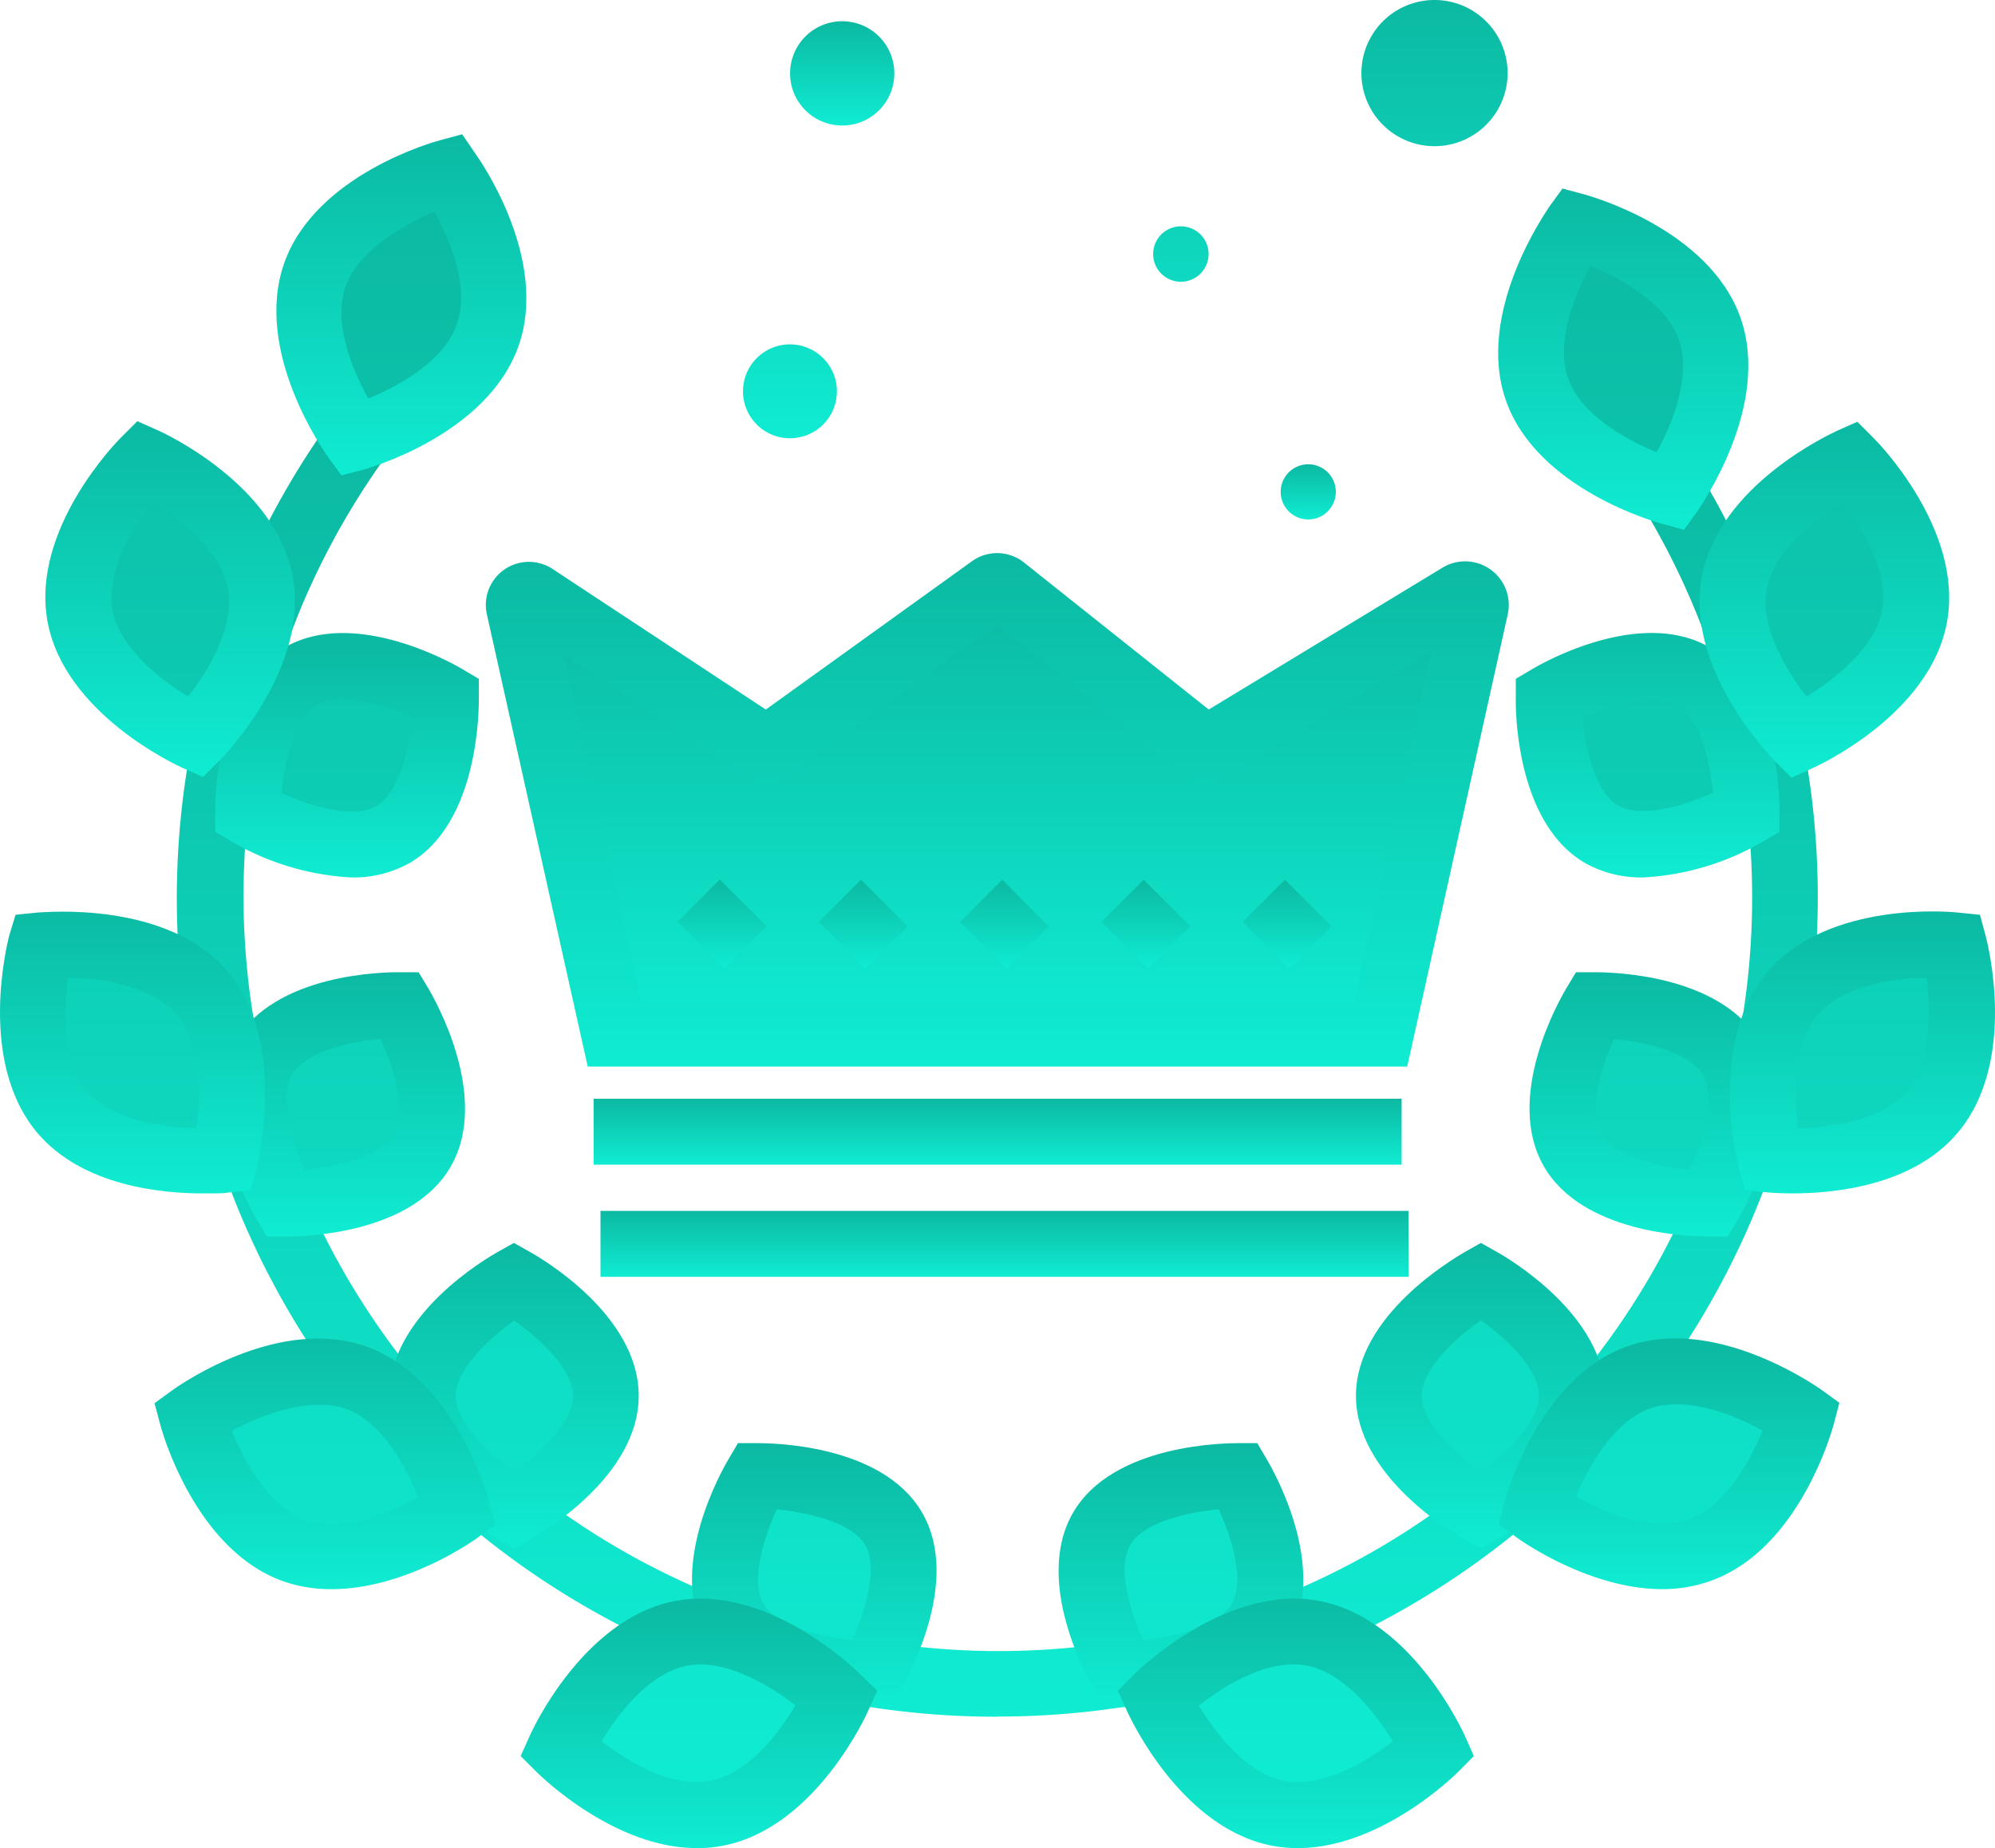 <svg xmlns="http://www.w3.org/2000/svg" xmlns:xlink="http://www.w3.org/1999/xlink" width="607.595" height="562.909" viewBox="0 0 607.595 562.909"><defs><linearGradient id="a" x1="0.5" x2="0.5" y2="1" gradientUnits="objectBoundingBox"><stop offset="0" stop-color="#0cb9a2"/><stop offset="1" stop-color="#0fecd2"/></linearGradient></defs><path d="M674.922,284.654a8.4,8.4,0,1,1-2.46-5.982,8.4,8.4,0,0,1,2.46,5.982Z" transform="translate(-268.082 -134.796)" fill="url(#a)"/><path d="M427.2,69.2m-15.878,0A15.878,15.878,0,1,0,427.2,53.321,15.878,15.878,0,0,0,411.32,69.2Z" transform="translate(-170.696 -46.847)" fill="url(#a)"/><path d="M416.228,161.779a14.3,14.3,0,1,1-14.26-14.26,14.3,14.3,0,0,1,14.26,14.26ZM620.5,64.936a22.264,22.264,0,1,1-6.505-15.772A22.264,22.264,0,0,1,620.5,64.936Zm-91.069,55.027a8.442,8.442,0,1,1-8.4-8.4,8.442,8.442,0,0,1,8.4,8.4Z" transform="translate(-161.344 -42.628)" fill="url(#a)"/><path d="M352.8,649.469A249.326,249.326,0,0,1,149.138,255.4L165.5,267a231.217,231.217,0,0,0-24.32,43.435C91.994,427.342,146.8,562,263.653,611.327A229.484,229.484,0,0,0,543.16,271.37l16.665-11.242A249.588,249.588,0,0,1,352.8,649.426Z" transform="translate(-48.967 -126.586)" fill="url(#a)"/><path d="M397.489,526.424s16.359,27.513,6.692,44.179-41.642,16.184-41.642,16.184-16.316-27.513-6.692-44.179S397.489,526.424,397.489,526.424Zm59.751,83.152s-13.866-30.969-37.18-35.212-47.241,19.684-47.241,19.684S386.684,624.974,410,629.26s47.241-19.684,47.241-19.684ZM471.5,467.2s27.907,15.659,27.907,34.993-27.994,34.993-27.994,34.993-27.907-15.659-27.863-34.993S471.5,467.2,471.5,467.2Zm97.587,41.161s-27.47-19.859-49.734-11.941-31.1,40.679-31.1,40.679,27.47,19.9,49.778,11.941S569.086,508.359,569.086,508.359ZM506.229,383.084s31.975-.394,41.6,16.316-6.867,44.135-6.867,44.135-31.975.394-41.554-16.316S506.229,383.084,506.229,383.084ZM615.583,364.8s-33.725-3.456-49.122,14.566S559.9,430.15,559.9,430.15s33.681,3.5,49.078-14.566S615.583,364.8,615.583,364.8ZM492.014,289.434s27.338-16.316,44.179-6.517S552.333,324.6,552.333,324.6s-27.513,16.272-44.179,6.6S492.014,289.434,492.014,289.434ZM583.783,217.3s-30.925,13.822-35.255,37.136,19.684,47.241,19.684,47.241,30.925-13.822,35.255-37.093S583.783,217.3,583.783,217.3Zm-83.327-71.473s-19.9,27.426-11.985,49.778,40.679,31.144,40.679,31.144,19.9-27.47,11.985-49.778-40.679-31.144-40.679-31.144ZM250.868,526.424s-16.316,27.513-6.692,44.179,41.642,16.184,41.642,16.184,16.359-27.513,6.692-44.179S250.868,526.424,250.868,526.424Zm-59.926,83.152s13.822-30.969,37.136-35.212,47.241,19.684,47.241,19.684S261.5,624.974,238.183,629.26,190.942,609.577,190.942,609.577ZM176.857,467.2s-27.907,15.659-27.863,34.993,27.951,34.993,27.951,34.993,27.907-15.659,27.863-34.993S176.857,467.2,176.857,467.2ZM79.1,508.359s27.426-19.859,49.778-11.941S159.93,537.1,159.93,537.1,132.5,557,110.152,549.039,79.1,508.359,79.1,508.359Zm63.031-125.275s-32.019-.394-41.6,16.316,6.824,44.135,6.824,44.135,31.975.394,41.6-16.316S142.127,383.084,142.127,383.084ZM32.774,364.8s33.725-3.456,49.078,14.566,6.6,50.784,6.6,50.784-33.725,3.5-49.078-14.566-6.6-50.784-6.6-50.784ZM156.3,289.434s-27.688-16.316-44.354-6.517S95.8,324.6,95.8,324.6s27.557,16.272,44.179,6.6S156.3,289.434,156.3,289.434ZM64.442,217.3s30.969,13.822,35.3,37.136-19.684,47.241-19.684,47.241S49.133,287.859,44.8,264.589,64.442,217.3,64.442,217.3Zm92.6-87.833s19.9,27.426,11.985,49.734-40.636,31.144-40.636,31.144-19.9-27.426-11.985-49.909,40.636-30.969,40.636-30.969Z" transform="translate(-20.348 -76.895)" fill="url(#a)"/><path d="M566.752,849.065H560.41l-2.843-4.855c-2.012-3.324-19.027-33.156-6.78-54.327s46.891-21.171,50.477-21.215h5.643l2.843,4.855c2.012,3.324,19.027,33.156,6.78,54.327C604.895,848.059,573.007,849.065,566.752,849.065Zm28.432-60.232c-9.492.831-22.92,3.893-26.988,10.892s0,20.252,3.937,28.869c9.492-.875,22.92-3.893,26.988-10.935S599.165,797.581,595.184,788.833Z" transform="translate(-223.992 -329.112)" fill="url(#a)"/><path d="M631.031,922.894a39.367,39.367,0,0,1-7.436-.656c-28.169-5.161-43.741-39.367-44.529-40.986l-2.8-6.3,4.855-4.9c1.137-1.137,28.082-27.6,56.208-22.483s43.741,39.367,44.529,40.986l2.8,6.3-4.855,4.9C678.752,900.761,656.357,922.894,631.031,922.894ZM600.893,879.5c5.293,8.748,14.916,20.908,26.245,22.964s24.714-5.818,32.806-12.116C654.651,881.6,644.984,869.4,633.7,867.3,621.539,865.112,608.2,873.772,600.893,879.5Z" transform="translate(-235.781 -359.987)" fill="url(#a)"/><path d="M733.908,760.946l-4.943-2.756c-3.368-1.881-33.025-19.246-32.981-43.741s29.744-41.685,33.156-43.741l4.9-2.756,4.9,2.756c3.368,1.881,33.025,19.246,32.981,43.741s-29.744,41.685-33.112,43.741Zm0-69.33c-7.786,5.468-17.89,14.785-17.89,22.92s10.061,17.5,17.8,23.008c7.786-5.511,17.934-14.828,17.934-22.964s-9.8-17.5-17.584-22.964Z" transform="translate(-283.02 -289.371)" fill="url(#a)"/><path d="M817.682,792.362c-22.4,0-43.3-14.916-44.354-15.7l-5.6-4.024,1.75-6.692c.437-1.531,10.454-37.968,37.443-47.547s57.739,12.335,59.007,13.122l5.6,4.068-1.75,6.649c-.437,1.575-10.41,37.967-37.443,47.591A43.74,43.74,0,0,1,817.682,792.362Zm-26.245-28.126c8.748,4.943,23.358,10.673,34.337,6.78s18.546-17.5,22.352-26.945c-8.748-4.9-23.314-10.629-34.293-6.736s-18.721,17.584-22.57,26.9Z" transform="translate(-311.329 -308.321)" fill="url(#a)"/><path d="M837.514,612.244c-5.818,0-38.142-.962-49.865-21.39-12.2-21.171,4.9-50.959,6.911-54.283l2.887-4.812h5.6c4.155,0,38.274.219,50.434,21.346s-4.943,51-6.911,54.327l-2.887,4.812h-6.167Zm-28.388-60.188c-4.024,8.748-8.136,21.871-4.068,28.782s17.5,10.148,26.945,11.023c4.024-8.748,8.092-21.871,4.068-28.826s-17.5-10.017-26.945-10.892Z" transform="translate(-317.47 -235.632)" fill="url(#a)"/><path d="M903.223,587.052c-4.374,0-7.217-.262-7.655-.306l-6.867-.7-1.837-6.649c-.394-1.531-9.929-38.1,8.748-59.882s56.12-18.2,57.739-18.021l6.911.7,1.793,6.692c.394,1.531,9.929,38.1-8.748,59.882-13.691,16.1-37.793,18.284-50.084,18.284Zm40.723-65.612c-10.235,0-25.589,2.45-33.112,11.285s-7.3,24.364-5.905,34.512c10.235-.219,25.589-2.493,33.112-11.329S945.214,530.451,943.946,521.44Z" transform="translate(-357.241 -223.562)" fill="url(#a)"/><path d="M815.279,435.545a34.993,34.993,0,0,1-17.759-4.374c-21.127-12.291-21.214-46.628-21.127-50.521v-5.6l4.812-2.843c3.324-2.012,33.2-18.984,54.327-6.692s21.215,46.628,21.171,50.477v5.643l-4.812,2.843A80.834,80.834,0,0,1,815.279,435.545Zm-18.546-48.772c.831,9.4,3.893,22.964,10.892,26.9s20.165,0,28.826-3.937c-.831-9.186-3.893-22.789-10.892-26.682s-20.208,0-28.826,3.762Z" transform="translate(-314.744 -168.286)" fill="url(#a)"/><path d="M896.86,363.217l-4.9-4.9c-1.137-1.137-27.645-28.038-22.439-56.208s39.586-43.741,41.073-44.485l6.3-2.8,4.9,4.9c1.137,1.094,27.6,27.994,22.4,56.164s-39.367,43.741-41.029,44.485Zm15.484-83.808c-8.748,5.293-20.952,14.916-23.052,26.245s5.818,24.758,12.116,32.85c8.748-5.293,20.908-14.916,23.052-26.245S918.643,287.5,912.345,279.409Z" transform="translate(-351.228 -126.358)" fill="url(#a)"/><path d="M824.118,241.421l-6.692-1.837c-1.531-.394-37.967-10.454-47.5-37.443S782.3,144.4,783.045,143.091l4.068-5.6,6.693,1.793c1.531.437,37.924,10.454,47.5,37.486s-12.379,57.739-13.122,59.051Zm-28.476-80.353c-4.943,8.748-10.673,23.4-6.78,34.337s17.5,18.546,26.9,22.4c4.943-8.748,10.673-23.358,6.78-34.337s-17.409-18.546-26.9-22.4Z" transform="translate(-311.248 -80.06)" fill="url(#a)"/><path d="M416.122,849.065c-6.211,0-38.055-1.006-49.778-21.215-12.2-21.127,4.768-51,6.78-54.327l2.843-4.855h5.643c3.631,0,38.23,0,50.477,21.215s-4.943,50.915-6.736,54.239l-2.887,4.855h-5.643Zm-28.344-60.232c-3.98,8.748-8.048,21.871-3.98,28.826s17.5,10.1,26.988,10.935c3.98-8.748,8-21.871,3.937-28.869S397.226,789.8,387.778,788.833Z" transform="translate(-151.222 -329.112)" fill="url(#a)"/><path d="M329.405,922.887c-25.283,0-47.678-22.133-48.728-23.139l-4.9-4.9,2.843-6.3c.656-1.487,16.359-35.824,44.529-40.986s55.027,21.346,56.164,22.483l5.074,4.9-2.843,6.3c-.656,1.443-16.315,35.824-44.529,40.986a39.382,39.382,0,0,1-7.611.656Zm-28.957-32.543c8.048,6.3,21.477,14.26,32.762,12.116,12.073-2.187,21.521-15.047,26.245-23.052-8.048-6.255-21.433-14.172-32.762-12.116C314.708,869.523,305.26,882.383,300.449,890.344Z" transform="translate(-117.213 -359.981)" fill="url(#a)"/><path d="M247.8,760.946l-4.943-2.756c-3.368-1.881-33.068-19.115-33.112-43.741s29.613-41.817,32.981-43.741l4.943-2.756,4.9,2.756c3.368,1.881,33.068,19.115,33.112,43.741S256.064,756.265,252.7,758.19Zm0-69.374c-7.786,5.511-17.89,14.916-17.89,23.008s10.1,17.5,17.89,22.964c7.786-5.511,17.89-14.872,17.89-23.008s-10.192-17.5-17.978-22.964Z" transform="translate(-91.156 -289.371)" fill="url(#a)"/><path d="M145.5,792.4a44.044,44.044,0,0,1-14.7-2.406c-26.988-9.623-37.005-46.016-37.4-47.547l-1.793-6.692,5.6-4.068c1.312-.919,32.062-22.877,59.051-13.122s37.005,46.016,37.4,47.547l1.793,6.692-5.6,4.024C188.981,777.484,168.029,792.4,145.5,792.4ZM115.19,744.284c3.849,9.492,11.416,23.052,22.352,26.945,11.591,4.112,26.245-2.318,34.337-6.824-3.674-9.448-11.242-23.183-22-26.945s-25.545,1.75-34.512,6.649Z" transform="translate(-44.544 -308.358)" fill="url(#a)"/><path d="M145.072,612.243H138.9l-2.887-4.812c-1.968-3.324-19.071-33.112-6.911-54.327s46.147-21.389,50.39-21.346h5.643l2.887,4.812c1.968,3.324,19.071,33.112,6.911,54.327C183.214,611.368,150.845,612.243,145.072,612.243ZM173.5,552.054c-9.492.875-22.92,3.937-26.988,10.979s0,20.208,4.024,28.826c9.492-.875,22.92-3.937,26.988-10.979s0-20.165-4.024-28.738Z" transform="translate(-57.63 -235.63)" fill="url(#a)"/><path d="M75.458,587.1c-12.291,0-36.393-2.231-50.128-18.328-18.59-21.871-9.054-58.351-8.748-59.882l2.012-6.649,6.867-.7c1.618,0,39.367-3.806,57.782,18.021s9.054,58.351,8.748,59.882L90.2,586.134l-6.911.7C82.588,587.1,79.832,587.1,75.458,587.1ZM34.6,521.485c-1.4,10.1-1.618,25.632,5.905,34.468s22.92,11.11,33.156,11.329c1.4-10.148,1.618-25.676-5.949-34.512S44.839,521.485,34.6,521.485Z" transform="translate(-13.867 -223.606)" fill="url(#a)"/><path d="M163.526,435.558a80.834,80.834,0,0,1-36.611-11.066l-4.812-2.843v-5.643c0-3.849,0-38.23,21.127-50.477s51,4.68,54.37,6.692l4.812,2.843v5.6c0,3.893,0,38.23-21.127,50.521A34.993,34.993,0,0,1,163.526,435.558Zm-21.215-25.72c8.748,3.98,21.871,8,28.869,3.937s10.061-17.5,10.892-26.988c-8.748-3.98-21.871-8.048-28.826-3.937s-10.1,17.715-10.935,27.032Z" transform="translate(-56.575 -168.298)" fill="url(#a)"/><path d="M84.718,362.884l-6.342-2.8c-1.443-.656-35.824-16.315-41.029-44.485s21.3-55.07,22.439-56.164l4.9-4.9,6.3,2.8c1.487.656,35.824,16.316,41.029,44.485s-21.3,55.07-22.439,56.208Zm-15.484-83.59c-6.3,8.092-14.216,21.433-12.116,32.85s15.091,21.521,23.052,26.245c6.3-8.048,14.216-21.389,12.116-32.806s-14.3-21-23.052-26.289Z" transform="translate(-22.864 -126.244)" fill="url(#a)"/><path d="M172.7,214.067l-4.068-5.6c-.919-1.312-22.877-32.019-13.341-59.051s45.972-37.049,47.547-37.443l6.649-1.793,3.937,5.774c.919,1.269,22.877,32.019,13.122,59.007S180.577,212.011,179,212.449Zm28.388-80.309c-9.536,4.024-22.964,11.635-27.032,22.571s1.881,25.37,6.824,34.337c9.492-3.849,23.008-11.46,26.9-22.4,4.243-11.591-2.187-26.2-6.692-34.337Z" transform="translate(-68.727 -69.283)" fill="url(#a)"/><path d="M537.527,473.674H304.036L275.3,344.2a3.237,3.237,0,0,1,4.9-3.412l70.467,46.453,68.149-49.384a3.28,3.28,0,0,1,3.893,0l61.675,49.3,77.16-46.891a3.193,3.193,0,0,1,4.812,3.456Z" transform="translate(-116.995 -158.868)" fill="url(#a)"/><path d="M538.883,477.3H289.295L258.676,339.954a13.122,13.122,0,0,1,20.252-14l64.606,42.6,62.681-45.1a13.122,13.122,0,0,1,16.053.394l56.164,44.7,71.211-43.216A13.292,13.292,0,0,1,569.5,339.561ZM305.435,457.181H522.786L546.406,350.8l-69.549,42.21-63.075-50.39-69.549,50.39-62.156-40.986Z" transform="translate(-110.302 -152.435)" fill="url(#a)"/><path d="M312.481,595.413H558.57V615.49H312.481Z" transform="translate(-131.696 -260.748)" fill="url(#a)"/><path d="M315.949,651.84H562.038v20.077H315.949Z" transform="translate(-133.064 -283.013)" fill="url(#a)"/><path d="M354.726,497.976l12.869-12.86,14.194,14.2-12.873,12.86Z" transform="translate(-148.365 -217.226)" fill="url(#a)"/><path d="M425.762,498.064,438.631,485.2l14.194,14.2-12.864,12.864Z" transform="translate(-176.394 -217.258)" fill="url(#a)"/><path d="M496.791,498.142l12.877-12.86,14.19,14.2-12.878,12.86Z" transform="translate(-204.421 -217.292)" fill="url(#a)"/><path d="M567.943,498.071,580.808,485.2l14.2,14.2L582.137,512.27Z" transform="translate(-232.497 -217.261)" fill="url(#a)"/><path d="M639.008,498.077l12.873-12.86,14.19,14.207L653.2,512.284Z" transform="translate(-260.538 -217.266)" fill="url(#a)"/></svg>